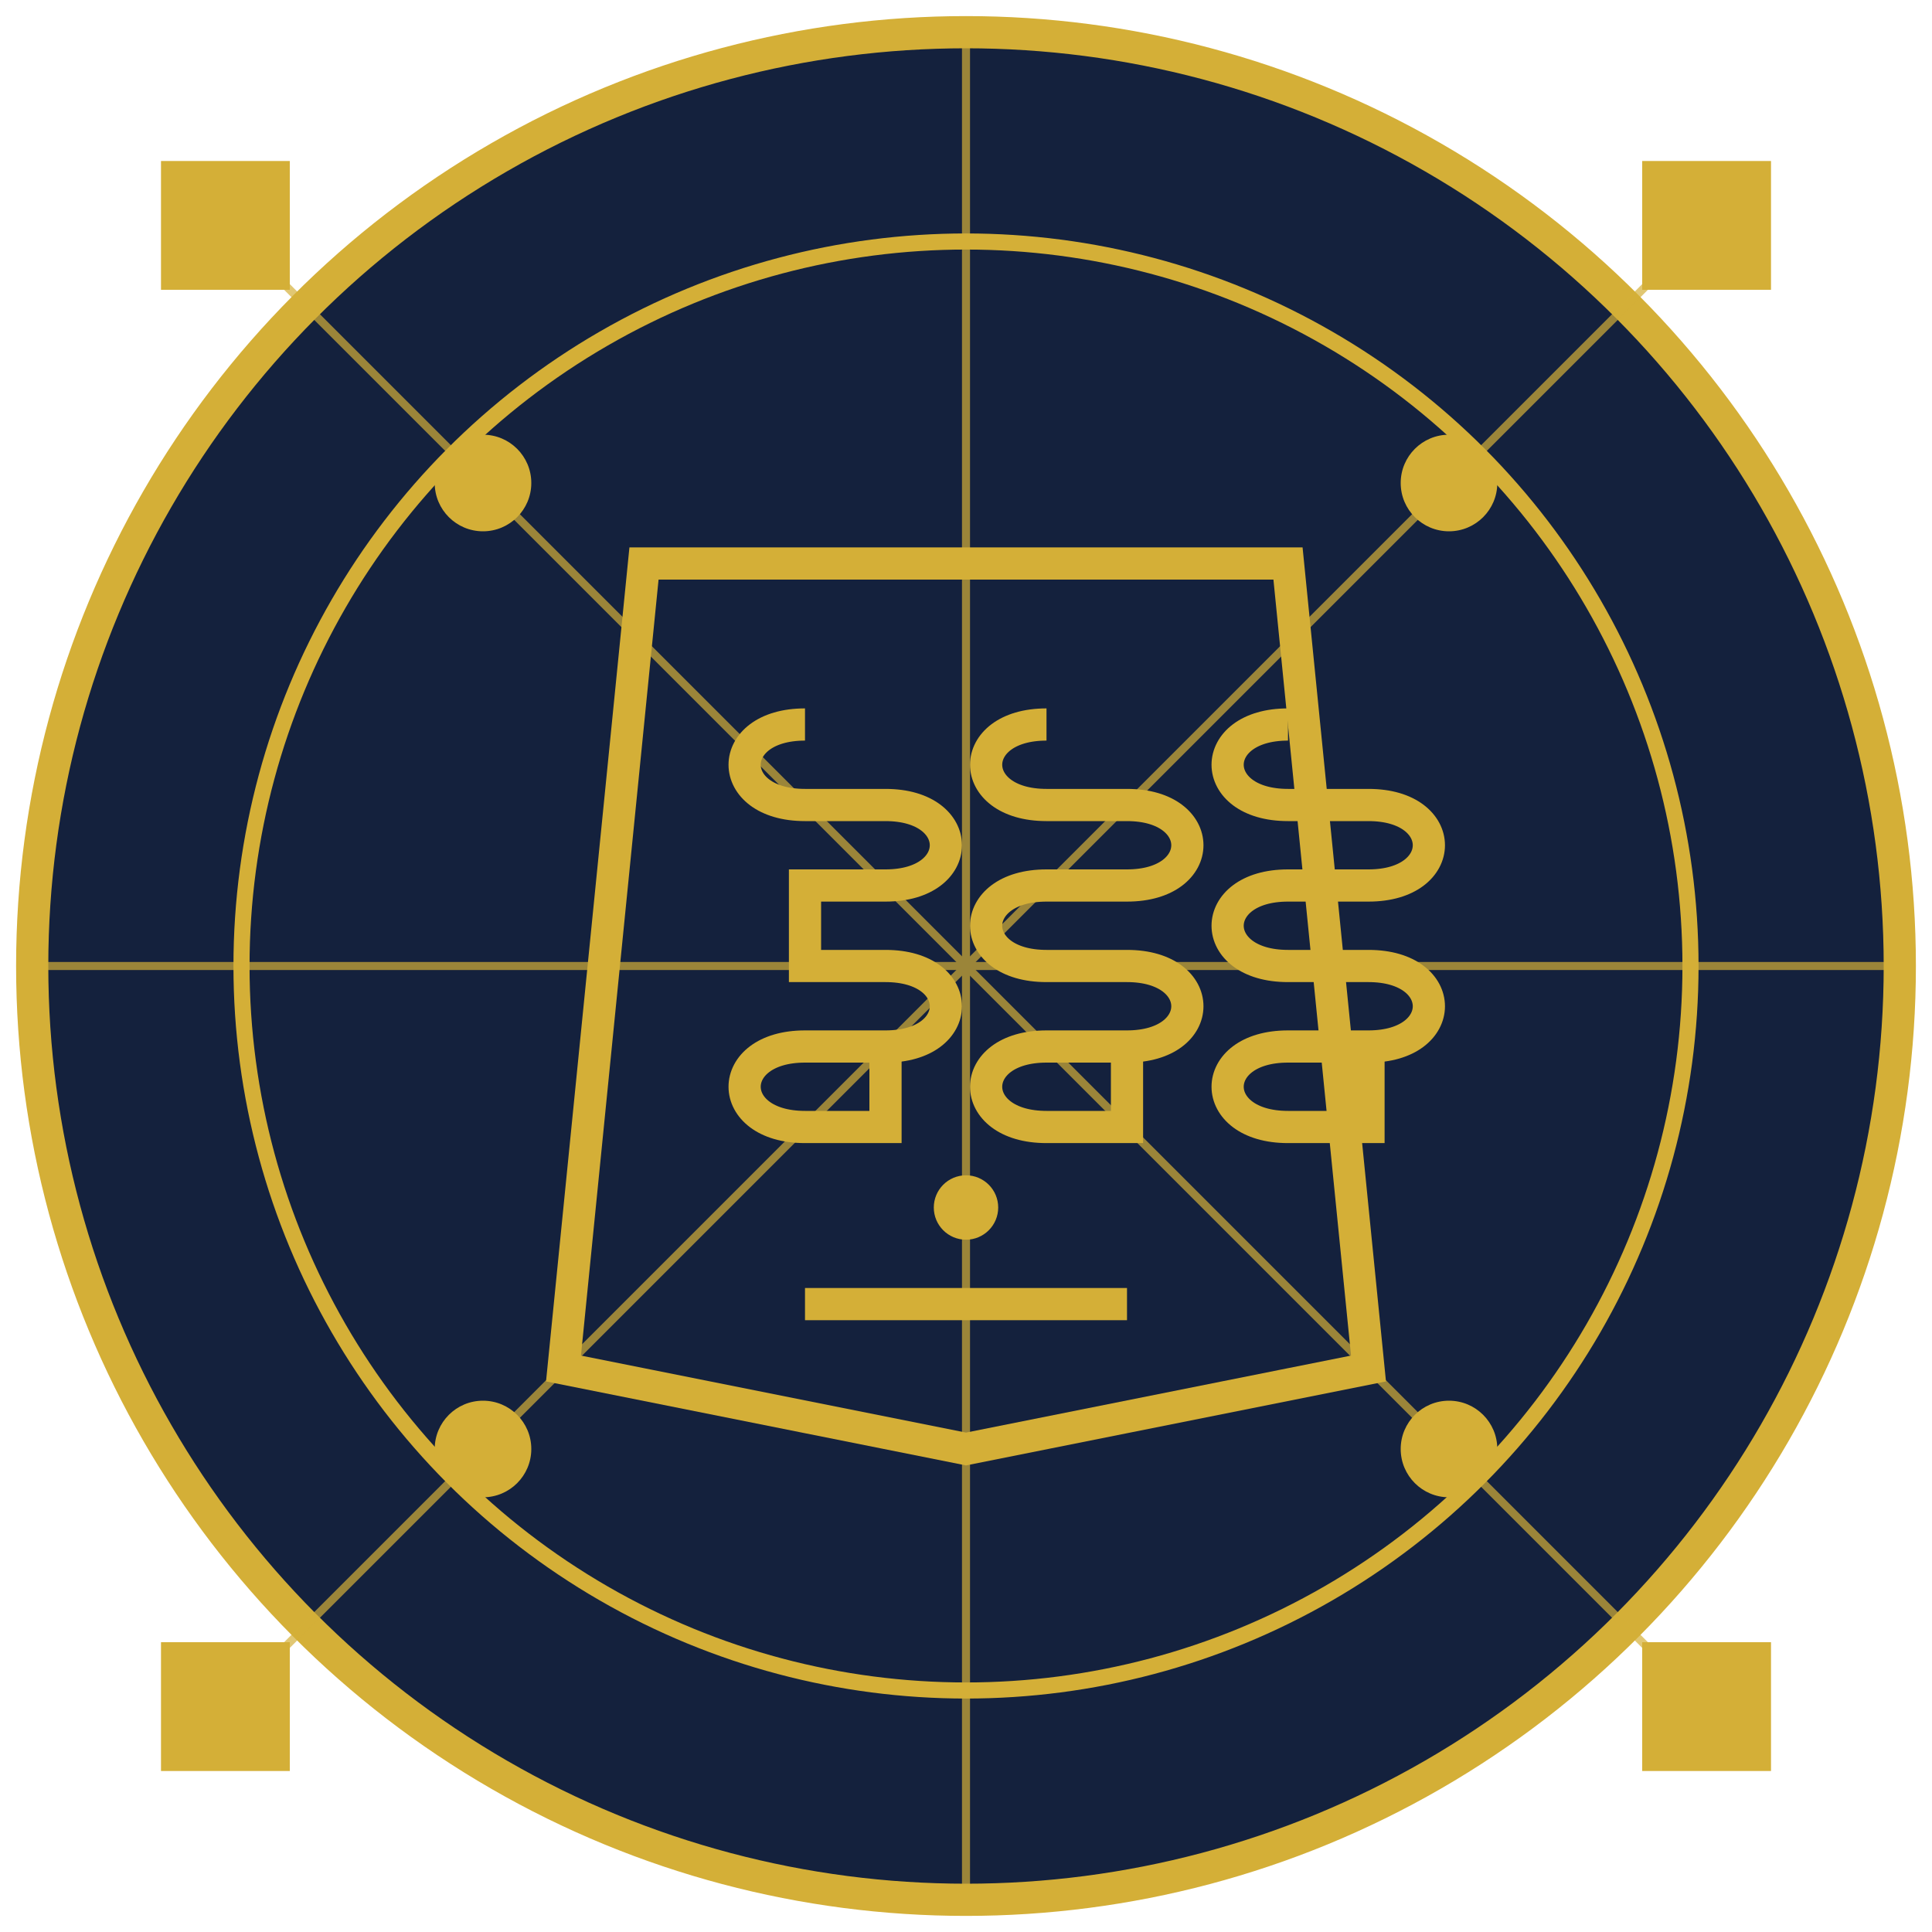 <svg width="120" height="120" viewBox="0 0 120 120" xmlns="http://www.w3.org/2000/svg">
  <!-- Art Deco CSS Icon -->
  <circle cx="60" cy="60" r="58" fill="#14213d" stroke="#d4af37" stroke-width="2"/>
  <g stroke="#d4af37" stroke-width="0.5" opacity="0.7">
    <line x1="60" y1="60" x2="60" y2="2" />
    <line x1="60" y1="60" x2="105" y2="15" />
    <line x1="60" y1="60" x2="118" y2="60" />
    <line x1="60" y1="60" x2="105" y2="105" />
    <line x1="60" y1="60" x2="60" y2="118" />
    <line x1="60" y1="60" x2="15" y2="105" />
    <line x1="60" y1="60" x2="2" y2="60" />
    <line x1="60" y1="60" x2="15" y2="15" />
  </g>
  <circle cx="60" cy="60" r="45" fill="none" stroke="#d4af37" stroke-width="1"/>
  
  <!-- Stylized CSS Shield -->
  <g fill="#d4af37">
    <!-- CSS Shield -->
    <path d="M40 35 L35 85 L60 90 L85 85 L80 35 Z" fill="none" stroke="#d4af37" stroke-width="2"/>
    
    <!-- CSS Text -->
    <path d="M50 45 C45 45, 45 50, 50 50 L55 50 C60 50, 60 55, 55 55 L50 55 L50 60 L55 60 C60 60, 60 65, 55 65 L50 65 C45 65, 45 70, 50 70 L55 70 L55 65" fill="none" stroke="#d4af37" stroke-width="2"/> <!-- C -->
    <path d="M65 45 C60 45, 60 50, 65 50 L70 50 C75 50, 75 55, 70 55 L65 55 C60 55, 60 60, 65 60 L70 60 C75 60, 75 65, 70 65 L65 65 C60 65, 60 70, 65 70 L70 70 L70 65" fill="none" stroke="#d4af37" stroke-width="2"/> <!-- S -->
    <path d="M80 45 C75 45, 75 50, 80 50 L85 50 C90 50, 90 55, 85 55 L80 55 C75 55, 75 60, 80 60 L85 60 C90 60, 90 65, 85 65 L80 65 C75 65, 75 70, 80 70 L85 70 L85 65" fill="none" stroke="#d4af37" stroke-width="2"/> <!-- S -->
    
    <!-- Decorative elements -->
    <circle cx="60" cy="75" r="2" fill="#d4af37"/>
    <rect x="50" y="80" width="20" height="2" fill="#d4af37"/>
  </g>
  
  <g fill="#d4af37">
    <rect x="10" y="10" width="8" height="8" />
    <rect x="102" y="10" width="8" height="8" />
    <rect x="10" y="102" width="8" height="8" />
    <rect x="102" y="102" width="8" height="8" />
  </g>
  <circle cx="30" cy="30" r="3" fill="#d4af37"/>
  <circle cx="90" cy="30" r="3" fill="#d4af37"/>
  <circle cx="30" cy="90" r="3" fill="#d4af37"/>
  <circle cx="90" cy="90" r="3" fill="#d4af37"/>
</svg>